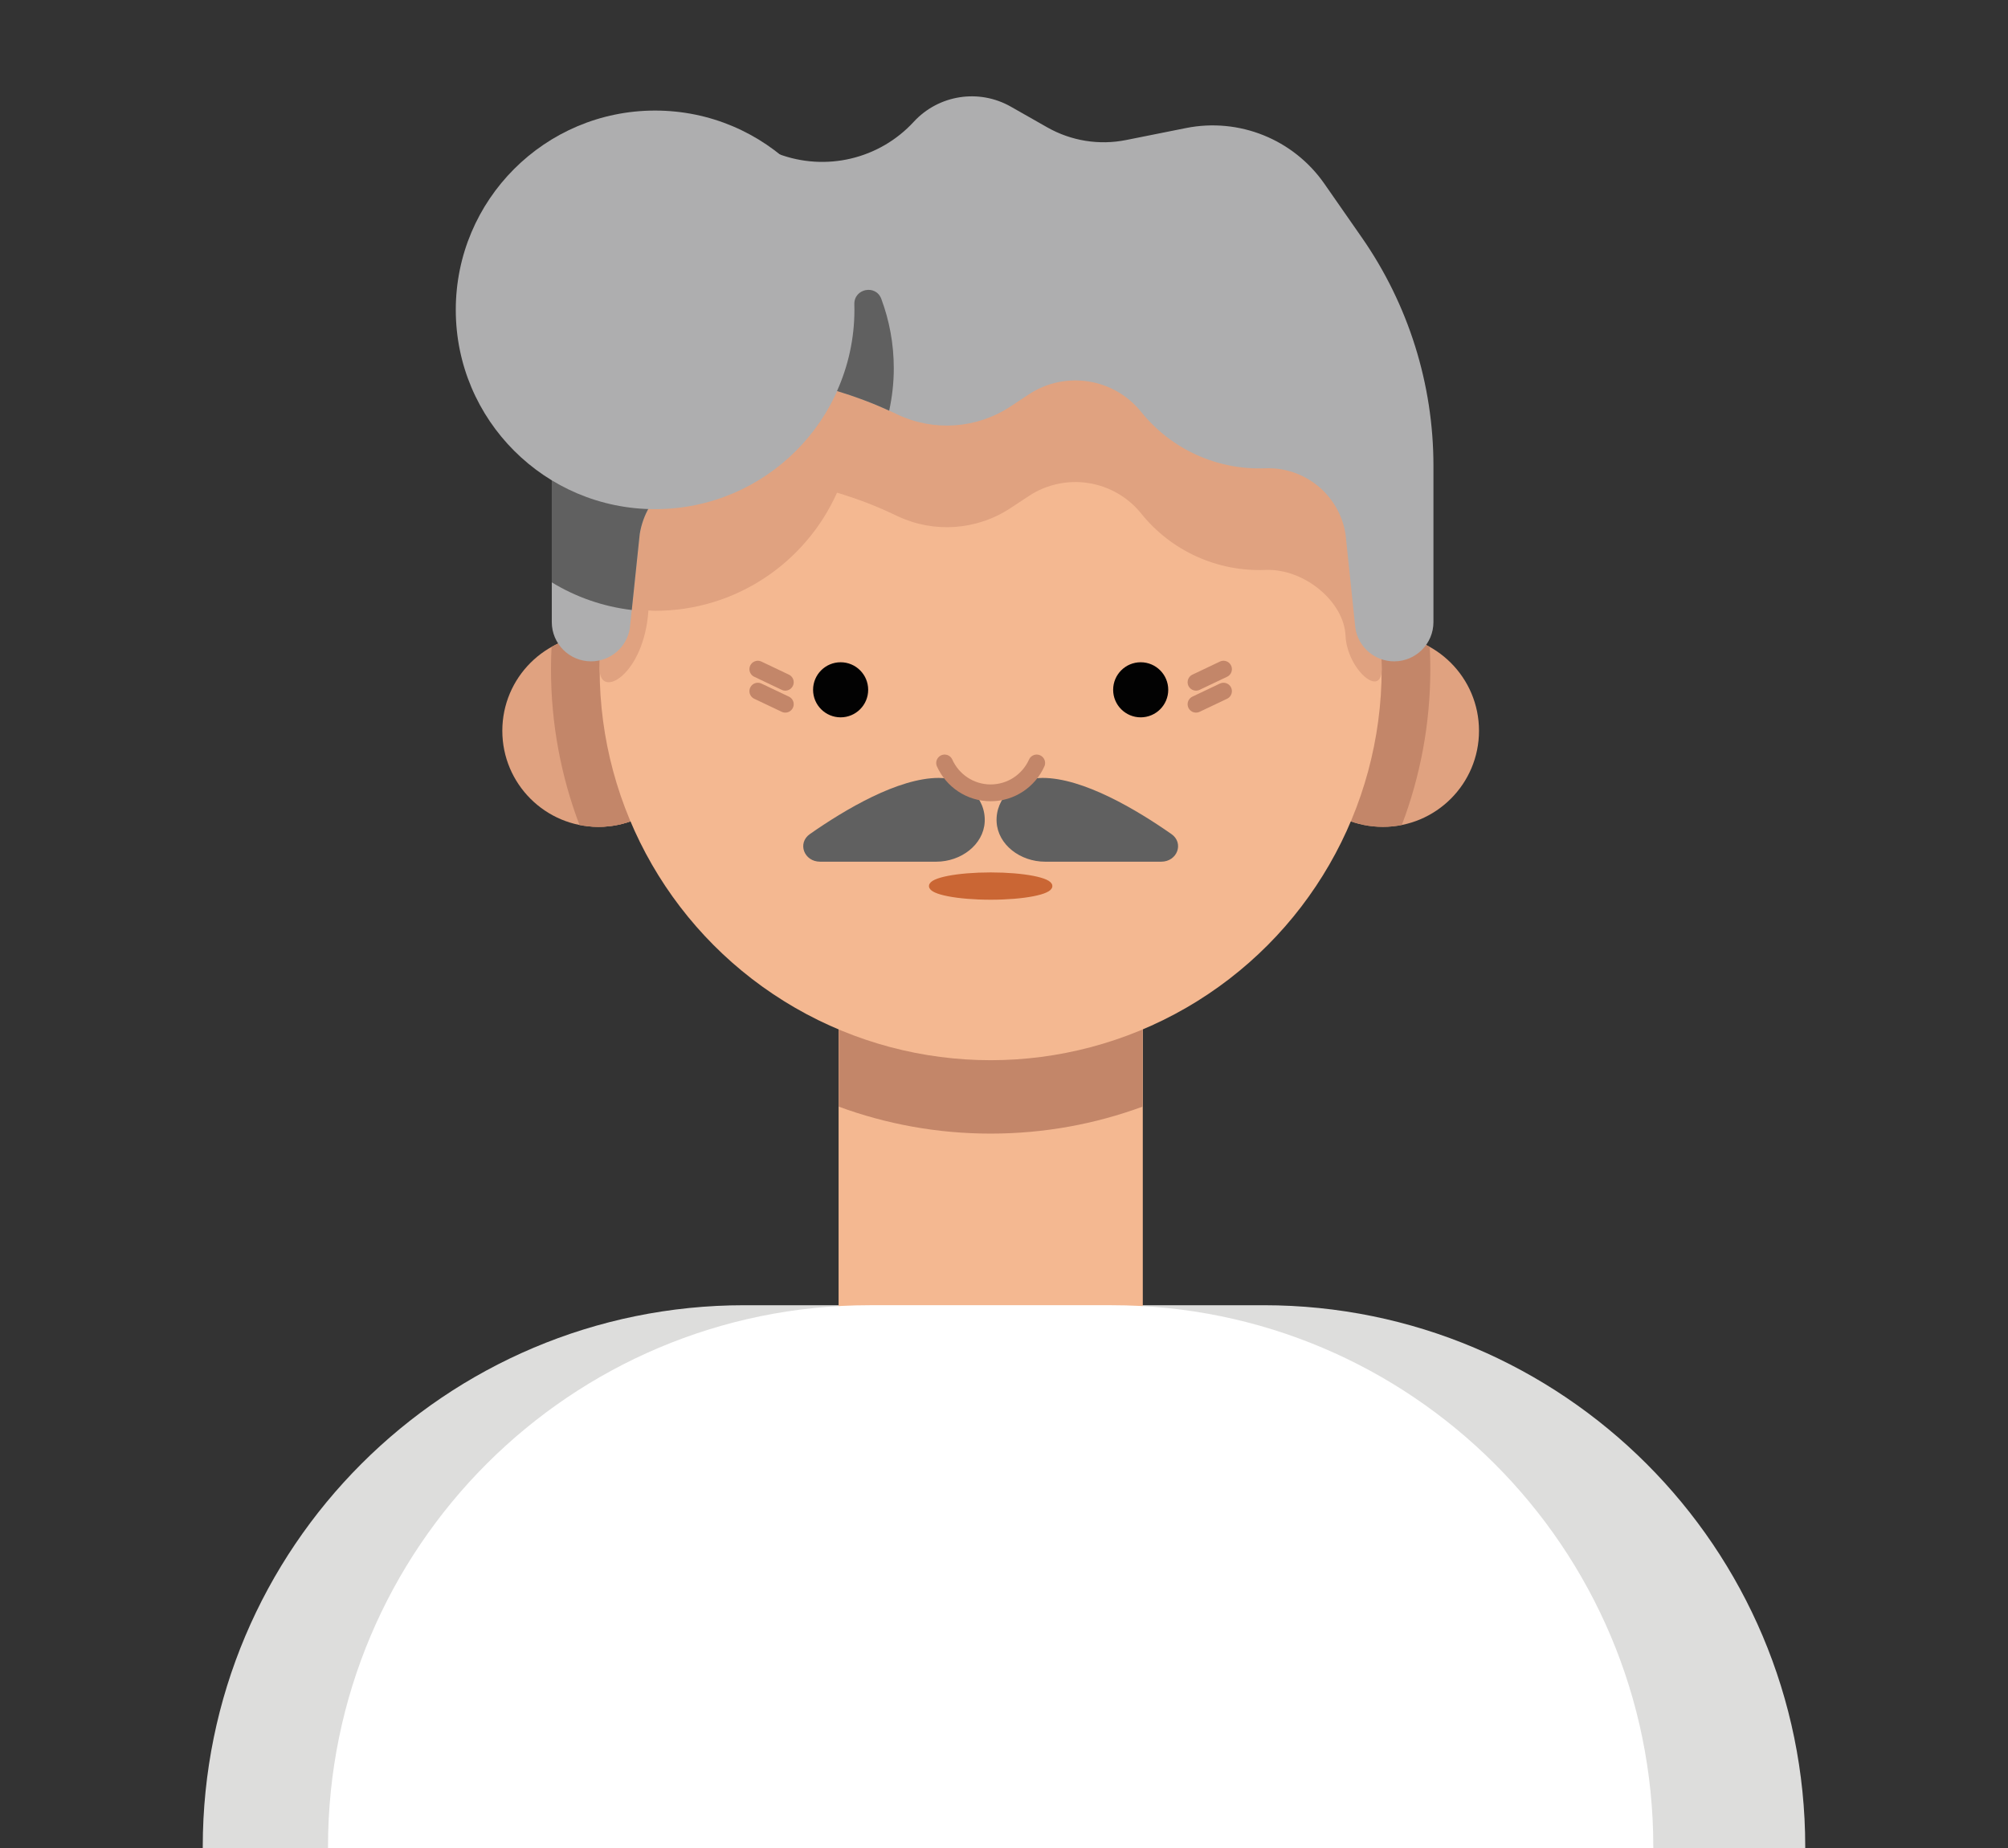<?xml version="1.0" encoding="utf-8"?>
<!-- Generator: Adobe Illustrator 18.0.0, SVG Export Plug-In . SVG Version: 6.00 Build 0)  -->
<!DOCTYPE svg PUBLIC "-//W3C//DTD SVG 1.1//EN" "http://www.w3.org/Graphics/SVG/1.1/DTD/svg11.dtd">
<svg version="1.1" id="Layer_1" xmlns="http://www.w3.org/2000/svg" xmlns:xlink="http://www.w3.org/1999/xlink" x="0px" y="0px"
	 width="478px" height="440px" viewBox="0 75 478 440" enable-background="new 0 75 478 440" xml:space="preserve">
<rect x="0" y="75" width="478" height="440" fill="#333333" stroke="none"/>
<g id="_x31__neutral" display="none">
	<g display="inline">
		<g>
			<g>
				<circle fill="#76491D" cx="238.999" cy="143.263" r="97.572"/>
				<circle fill="#E0A280" cx="151.947" cy="156.926" r="21.321"/>
				<path fill="#C38669" d="M173.268,156.926c0,11.776-9.546,21.321-21.321,21.321c-0.901,0-1.783-0.074-2.655-0.182
					c-4.672-10.656-7.282-22.421-7.282-34.802c0-1.774,0.07-3.53,0.175-5.278c2.927-1.512,6.241-2.381,9.763-2.381
					C163.722,135.604,173.268,145.15,173.268,156.926z"/>
				<circle fill="#76491D" cx="238.999" cy="143.263" r="97.572"/>
				<path fill="#C38669" d="M151.947,135.604c-3.777,0-7.318,0.992-10.395,2.715c-0.082,1.638-0.125,3.286-0.125,4.944
					c0,12.174,2.248,23.819,6.322,34.566c1.358,0.271,2.761,0.418,4.198,0.418c11.775,0,21.321-9.546,21.321-21.321
					C173.268,145.15,163.722,135.604,151.947,135.604z"/>
				<circle fill="#E0A280" cx="326.052" cy="156.926" r="21.321"/>
				<path fill="#C38669" d="M304.731,156.925c0,11.776,9.546,21.321,21.321,21.321c1.438,0,2.84-0.147,4.198-0.418
					c4.073-10.747,6.322-22.391,6.322-34.566c0-1.658-0.043-3.307-0.125-4.945c-3.077-1.722-6.618-2.714-10.395-2.714
					C314.277,135.604,304.731,145.15,304.731,156.925z"/>
				<rect x="205.282" y="201.056" fill="#F4B891" width="67.435" height="90.298"/>
				<rect x="205.282" y="201.056" fill="#F4B891" width="67.435" height="90.298"/>
				<path fill="#C38669" d="M205.282,240.343c10.509,3.87,21.866,5.987,33.717,5.987c11.852,0,23.209-2.117,33.718-5.987v-40.278
					h-67.435L205.282,240.343L205.282,240.343z"/>
				<circle fill="#F4B891" cx="238.999" cy="143.263" r="86.773"/>
				<path fill="#E0A280" d="M152.582,135.604h172.835c-2.66-30.392-20.98-56.277-46.851-69.561h-79.133
					C173.561,79.327,155.242,105.212,152.582,135.604z"/>
				<polygon fill="#986327" points="347.374,122.798 130.625,122.798 152.226,40.447 325.773,40.447 				"/>
				<circle fill="#020202" cx="272.296" cy="147.83" r="6.113"/>
				<circle fill="#020202" cx="205.704" cy="147.83" r="6.113"/>
				
					<path fill="none" stroke="#C38669" stroke-width="4" stroke-linecap="round" stroke-linejoin="round" stroke-miterlimit="10" d="
					M228.782,164.071c1.75,3.903,5.662,6.627,10.217,6.627s8.467-2.724,10.217-6.627"/>
				
					<path fill="none" stroke="#CA6634" stroke-width="4" stroke-linecap="round" stroke-linejoin="round" stroke-miterlimit="10" d="
					M218.684,181.392c3.48,7.761,11.258,13.177,20.315,13.177s16.836-5.416,20.316-13.177"/>
				<path fill="#EE4823" d="M386.056,472.75H91.943v-70.629c0-65.006,52.698-117.704,117.704-117.704h58.705
					c65.006,0,117.704,52.698,117.704,117.704V472.75z"/>
			</g>
			<g>
				<path fill="#986327" d="M380.213,170.722c2.149-11.333,2.964-23.137,2.268-35.25C378.228,61.492,316.797,2.1,242.718,0.229
					C161.644-1.818,95.277,63.294,95.277,143.906c0,9,0.832,17.805,2.422,26.343c5.158,27.714-3.168,56.248-22.559,76.709
					c-18.175,19.178-36.489,39.536-50.405,55.268c-15.506,17.53-24.042,40.108-24.042,63.51l0,0
					c0,42.077,34.11,76.186,76.186,76.186h324.24c42.077,0,76.187-34.11,76.187-76.187v-0.001c0-23.402-8.536-45.979-24.04-63.508
					c-13.853-15.662-32.066-35.908-50.161-55.009C383.768,226.804,374.975,198.348,380.213,170.722z"/>
				<g>
					<g>
						<circle fill="#76491D" cx="239" cy="160.523" r="103.977"/>
						<circle fill="#E0A280" cx="146.233" cy="175.082" r="22.721"/>
						<path fill="#C38669" d="M168.953,175.082c0,12.549-10.172,22.721-22.721,22.721c-0.96,0-1.9-0.079-2.829-0.194
							c-4.979-11.355-7.76-23.893-7.76-37.086c0-1.89,0.074-3.762,0.186-5.625c3.12-1.611,6.651-2.537,10.404-2.537
							C158.781,152.361,168.953,162.534,168.953,175.082z"/>
						<circle fill="#76491D" cx="239" cy="160.523" r="103.977"/>
						<path fill="#C38669" d="M146.233,152.361c-4.025,0-7.798,1.057-11.077,2.893c-0.087,1.745-0.133,3.502-0.133,5.269
							c0,12.974,2.396,25.383,6.737,36.835c1.447,0.289,2.942,0.445,4.474,0.445c12.548,0,22.721-10.172,22.721-22.721
							C168.954,162.534,158.781,152.361,146.233,152.361z"/>
						<circle fill="#E0A280" cx="331.767" cy="175.082" r="22.721"/>
						<path fill="#C38669" d="M309.046,175.082c0,12.549,10.172,22.721,22.721,22.721c1.532,0,3.026-0.156,4.474-0.446
							c4.34-11.452,6.737-23.861,6.737-36.835c0-1.767-0.046-3.524-0.133-5.269c-3.279-1.835-7.052-2.892-11.077-2.892
							C319.219,152.361,309.046,162.534,309.046,175.082z"/>
						<rect x="203.069" y="222.109" fill="#F4B891" width="71.862" height="96.226"/>
						<rect x="203.069" y="222.109" fill="#F4B891" width="71.862" height="96.226"/>
						<path fill="#C38669" d="M203.069,263.975c11.198,4.124,23.301,6.38,35.931,6.38s24.732-2.256,35.931-6.38v-42.922h-71.862
							V263.975z"/>
						<circle fill="#F4B891" cx="239" cy="160.523" r="92.469"/>
						<path fill="#E0A280" d="M146.91,152.361h184.18c-2.835-32.387-22.357-59.971-49.927-74.127h-84.327
							C169.266,92.39,149.744,119.974,146.91,152.361z"/>
						<polygon fill="#986327" points="354.488,138.714 123.512,138.714 146.531,50.958 331.469,50.958 						"/>
						<circle fill="#020202" cx="274.482" cy="165.389" r="6.514"/>
						<circle fill="#020202" cx="203.519" cy="165.389" r="6.514"/>
						
							<path fill="none" stroke="#C38669" stroke-width="4" stroke-linecap="round" stroke-linejoin="round" stroke-miterlimit="10" d="
							M228.112,182.696c1.865,4.16,6.034,7.062,10.888,7.062s9.023-2.903,10.888-7.062"/>
					</g>
				</g>
			</g>
			<path fill="#D22D27" d="M416.707,590V439.031c0-70.741-57.347-128.088-128.088-128.088h-41.982h-15.261h-41.982
				c-70.741,0-128.088,57.348-128.088,128.088v28.621V590H416.707z"/>
			<path fill="#EE4823" d="M395.709,590V467.652v-28.621c0-70.741-57.347-128.088-128.088-128.088h-57.243
				c-70.741,0-128.088,57.348-128.088,128.088v28.621V590H395.709z"/>
		</g>
		<ellipse fill="#CA6634" stroke="#CA6634" stroke-miterlimit="10" cx="238.999" cy="207.652" rx="14.189" ry="2.75"/>
	</g>
</g>
<g id="_x31__sad" display="none">
	<g display="inline">
		<g>
			<circle fill="#76491D" cx="238.999" cy="143.263" r="97.572"/>
			<circle fill="#E0A280" cx="151.947" cy="156.926" r="21.321"/>
			<path fill="#C38669" d="M173.268,156.926c0,11.776-9.546,21.321-21.321,21.321c-0.901,0-1.783-0.074-2.655-0.182
				c-4.672-10.656-7.282-22.421-7.282-34.802c0-1.774,0.07-3.53,0.175-5.278c2.927-1.512,6.241-2.381,9.763-2.381
				C163.722,135.604,173.268,145.15,173.268,156.926z"/>
			<circle fill="#76491D" cx="238.999" cy="143.263" r="97.572"/>
			<path fill="#C38669" d="M151.947,135.604c-3.777,0-7.318,0.992-10.395,2.715c-0.082,1.638-0.125,3.286-0.125,4.944
				c0,12.174,2.248,23.819,6.322,34.566c1.358,0.271,2.761,0.418,4.198,0.418c11.775,0,21.321-9.546,21.321-21.321
				C173.268,145.15,163.722,135.604,151.947,135.604z"/>
			<circle fill="#E0A280" cx="326.052" cy="156.926" r="21.321"/>
			<path fill="#C38669" d="M304.731,156.925c0,11.776,9.546,21.321,21.321,21.321c1.438,0,2.84-0.147,4.198-0.418
				c4.073-10.747,6.322-22.391,6.322-34.566c0-1.658-0.043-3.307-0.125-4.945c-3.077-1.722-6.618-2.714-10.395-2.714
				C314.277,135.604,304.731,145.15,304.731,156.925z"/>
			<rect x="205.282" y="201.056" fill="#F4B891" width="67.435" height="90.298"/>
			<rect x="205.282" y="201.056" fill="#F4B891" width="67.435" height="90.298"/>
			<path fill="#C38669" d="M205.282,240.343c10.509,3.87,21.866,5.987,33.717,5.987c11.852,0,23.209-2.117,33.718-5.987v-40.278
				h-67.435L205.282,240.343L205.282,240.343z"/>
			<circle fill="#F4B891" cx="238.999" cy="143.263" r="86.773"/>
			<path fill="#E0A280" d="M152.582,135.604h172.835c-2.66-30.392-20.98-56.277-46.851-69.561h-79.133
				C173.561,79.327,155.242,105.212,152.582,135.604z"/>
			<polygon fill="#986327" points="347.374,122.798 130.625,122.798 152.226,40.447 325.773,40.447 			"/>
			<circle fill="#020202" cx="272.296" cy="147.83" r="6.113"/>
			<circle fill="#020202" cx="205.704" cy="147.83" r="6.113"/>
			<path fill="none" stroke="#C38669" stroke-width="4" stroke-linecap="round" stroke-linejoin="round" stroke-miterlimit="10" d="
				M228.782,164.071c1.75,3.903,5.662,6.627,10.217,6.627s8.467-2.724,10.217-6.627"/>
			<path fill="none" stroke="#CA6634" stroke-width="4" stroke-linecap="round" stroke-linejoin="round" stroke-miterlimit="10" d="
				M218.684,181.392c3.48,7.761,11.258,13.177,20.315,13.177s16.836-5.416,20.316-13.177"/>
			<path fill="#EE4823" d="M386.056,472.75H91.943v-70.629c0-65.006,52.698-117.704,117.704-117.704h58.705
				c65.006,0,117.704,52.698,117.704,117.704V472.75z"/>
		</g>
		<g>
			<path fill="#986327" d="M380.213,170.722c2.149-11.333,2.964-23.137,2.268-35.25C378.228,61.492,316.797,2.1,242.718,0.229
				C161.644-1.818,95.277,63.294,95.277,143.906c0,9,0.832,17.805,2.422,26.343c5.158,27.714-3.168,56.248-22.559,76.709
				c-18.175,19.178-36.489,39.536-50.405,55.268c-15.506,17.53-24.042,40.108-24.042,63.51l0,0c0,42.077,34.11,76.186,76.186,76.186
				h324.24c42.077,0,76.187-34.11,76.187-76.187v-0.001c0-23.402-8.536-45.979-24.04-63.508
				c-13.853-15.662-32.066-35.908-50.161-55.009C383.768,226.804,374.975,198.348,380.213,170.722z"/>
			<g>
				<g>
					<circle fill="#76491D" cx="239" cy="160.523" r="103.977"/>
					<circle fill="#E0A280" cx="146.233" cy="175.082" r="22.721"/>
					<path fill="#C38669" d="M168.953,175.082c0,12.549-10.172,22.721-22.721,22.721c-0.96,0-1.9-0.079-2.829-0.194
						c-4.979-11.355-7.76-23.893-7.76-37.086c0-1.89,0.074-3.762,0.186-5.625c3.12-1.611,6.651-2.537,10.404-2.537
						C158.781,152.361,168.953,162.534,168.953,175.082z"/>
					<circle fill="#76491D" cx="239" cy="160.523" r="103.977"/>
					<path fill="#C38669" d="M146.233,152.361c-4.025,0-7.798,1.057-11.077,2.893c-0.087,1.745-0.133,3.502-0.133,5.269
						c0,12.974,2.396,25.383,6.737,36.835c1.447,0.289,2.942,0.445,4.474,0.445c12.548,0,22.721-10.172,22.721-22.721
						C168.954,162.534,158.781,152.361,146.233,152.361z"/>
					<circle fill="#E0A280" cx="331.767" cy="175.082" r="22.721"/>
					<path fill="#C38669" d="M309.046,175.082c0,12.549,10.172,22.721,22.721,22.721c1.532,0,3.026-0.156,4.474-0.446
						c4.34-11.452,6.737-23.861,6.737-36.835c0-1.767-0.046-3.524-0.133-5.269c-3.279-1.835-7.052-2.892-11.077-2.892
						C319.219,152.361,309.046,162.534,309.046,175.082z"/>
					<rect x="203.069" y="222.109" fill="#F4B891" width="71.862" height="96.226"/>
					<rect x="203.069" y="222.109" fill="#F4B891" width="71.862" height="96.226"/>
					<path fill="#C38669" d="M203.069,263.975c11.198,4.124,23.301,6.38,35.931,6.38s24.732-2.256,35.931-6.38v-42.922h-71.862
						V263.975z"/>
					<circle fill="#F4B891" cx="239" cy="160.523" r="92.469"/>
					<path fill="#E0A280" d="M146.91,152.361h184.18c-2.835-32.387-22.357-59.971-49.927-74.127h-84.327
						C169.266,92.39,149.744,119.974,146.91,152.361z"/>
					<polygon fill="#986327" points="354.488,138.714 123.512,138.714 146.531,50.958 331.469,50.958 					"/>
					<circle fill="#020202" cx="274.482" cy="165.389" r="6.514"/>
					<circle fill="#020202" cx="203.519" cy="165.389" r="6.514"/>
					
						<path fill="none" stroke="#C38669" stroke-width="4" stroke-linecap="round" stroke-linejoin="round" stroke-miterlimit="10" d="
						M228.112,182.696c1.865,4.16,6.034,7.062,10.888,7.062s9.023-2.903,10.888-7.062"/>
					
						<path fill="none" stroke="#CA6634" stroke-width="4" stroke-linecap="round" stroke-linejoin="round" stroke-miterlimit="10" d="
						M260.649,215.197c-3.709-8.271-11.998-14.042-21.648-14.042c-9.652,0-17.941,5.771-21.649,14.042"/>
				</g>
			</g>
		</g>
		<path fill="#D22D27" d="M416.707,590V439.031c0-70.741-57.347-128.088-128.088-128.088h-41.982h-15.261h-41.982
			c-70.741,0-128.088,57.348-128.088,128.088v28.621V590H416.707z"/>
		<path fill="#EE4823" d="M395.709,590V467.652v-28.621c0-70.741-57.347-128.088-128.088-128.088h-57.243
			c-70.741,0-128.088,57.348-128.088,128.088v28.621V590H395.709z"/>
	</g>
</g>
<g id="_x31__happy" display="none">
	<g display="inline">
		<polygon fill="none" stroke="#98D6D8" stroke-miterlimit="10" points="45.413,29.181 47.544,29.181 47.544,29.181 		"/>
		<g>
			<g>
				<circle fill="#76491D" cx="238.999" cy="143.263" r="97.572"/>
				<circle fill="#E0A280" cx="151.947" cy="156.926" r="21.321"/>
				<path fill="#C38669" d="M173.268,156.926c0,11.776-9.546,21.321-21.321,21.321c-0.901,0-1.783-0.074-2.655-0.182
					c-4.672-10.656-7.282-22.421-7.282-34.802c0-1.774,0.07-3.53,0.175-5.278c2.927-1.512,6.241-2.381,9.763-2.381
					C163.722,135.604,173.268,145.15,173.268,156.926z"/>
				<circle fill="#76491D" cx="238.999" cy="143.263" r="97.572"/>
				<path fill="#C38669" d="M151.947,135.604c-3.777,0-7.318,0.992-10.395,2.715c-0.082,1.638-0.125,3.286-0.125,4.944
					c0,12.174,2.248,23.819,6.322,34.566c1.358,0.271,2.761,0.418,4.198,0.418c11.775,0,21.321-9.546,21.321-21.321
					C173.268,145.15,163.722,135.604,151.947,135.604z"/>
				<circle fill="#E0A280" cx="326.052" cy="156.926" r="21.321"/>
				<path fill="#C38669" d="M304.731,156.925c0,11.776,9.546,21.321,21.321,21.321c1.438,0,2.84-0.147,4.198-0.418
					c4.073-10.747,6.322-22.391,6.322-34.566c0-1.658-0.043-3.307-0.125-4.945c-3.077-1.722-6.618-2.714-10.395-2.714
					C314.277,135.604,304.731,145.15,304.731,156.925z"/>
				<rect x="205.282" y="201.056" fill="#F4B891" width="67.435" height="90.298"/>
				<rect x="205.282" y="201.056" fill="#F4B891" width="67.435" height="90.298"/>
				<path fill="#C38669" d="M205.282,240.343c10.509,3.87,21.866,5.987,33.717,5.987c11.852,0,23.209-2.117,33.718-5.987v-40.278
					h-67.435L205.282,240.343L205.282,240.343z"/>
				<circle fill="#F4B891" cx="238.999" cy="143.263" r="86.773"/>
				<path fill="#E0A280" d="M152.582,135.604h172.835c-2.66-30.392-20.98-56.277-46.851-69.561h-79.133
					C173.561,79.327,155.242,105.212,152.582,135.604z"/>
				<polygon fill="#986327" points="347.374,122.798 130.625,122.798 152.226,40.447 325.773,40.447 				"/>
				<circle fill="#020202" cx="272.296" cy="147.83" r="6.113"/>
				<circle fill="#020202" cx="205.704" cy="147.83" r="6.113"/>
				
					<path fill="none" stroke="#C38669" stroke-width="4" stroke-linecap="round" stroke-linejoin="round" stroke-miterlimit="10" d="
					M228.782,164.071c1.75,3.903,5.662,6.627,10.217,6.627s8.467-2.724,10.217-6.627"/>
				
					<path fill="none" stroke="#CA6634" stroke-width="4" stroke-linecap="round" stroke-linejoin="round" stroke-miterlimit="10" d="
					M218.684,181.392c3.48,7.761,11.258,13.177,20.315,13.177s16.836-5.416,20.316-13.177"/>
				<path fill="#EE4823" d="M386.056,472.75H91.943v-70.629c0-65.006,52.698-117.704,117.704-117.704h58.705
					c65.006,0,117.704,52.698,117.704,117.704V472.75z"/>
			</g>
			<g>
				<path fill="#986327" d="M380.213,170.722c2.149-11.333,2.964-23.137,2.268-35.25C378.228,61.492,316.797,2.1,242.718,0.229
					C161.644-1.818,95.277,63.294,95.277,143.906c0,9,0.832,17.805,2.422,26.343c5.158,27.714-3.168,56.248-22.559,76.709
					c-18.175,19.178-36.489,39.536-50.405,55.268c-15.506,17.53-24.042,40.108-24.042,63.51l0,0
					c0,42.077,34.11,76.186,76.186,76.186h324.24c42.077,0,76.187-34.11,76.187-76.187v-0.001c0-23.402-8.536-45.979-24.04-63.508
					c-13.853-15.662-32.066-35.908-50.161-55.009C383.768,226.804,374.975,198.348,380.213,170.722z"/>
				<g>
					<g>
						<circle fill="#76491D" cx="239" cy="160.523" r="103.977"/>
						<circle fill="#E0A280" cx="146.233" cy="175.082" r="22.721"/>
						<path fill="#C38669" d="M168.953,175.082c0,12.549-10.172,22.721-22.721,22.721c-0.96,0-1.9-0.079-2.829-0.194
							c-4.979-11.355-7.76-23.893-7.76-37.086c0-1.89,0.074-3.762,0.186-5.625c3.12-1.611,6.651-2.537,10.404-2.537
							C158.781,152.361,168.953,162.534,168.953,175.082z"/>
						<circle fill="#76491D" cx="239" cy="160.523" r="103.977"/>
						<path fill="#C38669" d="M146.233,152.361c-4.025,0-7.798,1.057-11.077,2.893c-0.087,1.745-0.133,3.502-0.133,5.269
							c0,12.974,2.396,25.383,6.737,36.835c1.447,0.289,2.942,0.445,4.474,0.445c12.548,0,22.721-10.172,22.721-22.721
							C168.954,162.534,158.781,152.361,146.233,152.361z"/>
						<circle fill="#E0A280" cx="331.767" cy="175.082" r="22.721"/>
						<path fill="#C38669" d="M309.046,175.082c0,12.549,10.172,22.721,22.721,22.721c1.532,0,3.026-0.156,4.474-0.446
							c4.34-11.452,6.737-23.861,6.737-36.835c0-1.767-0.046-3.524-0.133-5.269c-3.279-1.835-7.052-2.892-11.077-2.892
							C319.219,152.361,309.046,162.534,309.046,175.082z"/>
						<rect x="203.069" y="222.109" fill="#F4B891" width="71.862" height="96.226"/>
						<rect x="203.069" y="222.109" fill="#F4B891" width="71.862" height="96.226"/>
						<path fill="#C38669" d="M203.069,263.975c11.198,4.124,23.301,6.38,35.931,6.38s24.732-2.256,35.931-6.38v-42.922h-71.862
							V263.975z"/>
						<circle fill="#F4B891" cx="239" cy="160.523" r="92.469"/>
						<path fill="#E0A280" d="M146.91,152.361h184.18c-2.835-32.387-22.357-59.971-49.927-74.127h-84.327
							C169.266,92.39,149.744,119.974,146.91,152.361z"/>
						<polygon fill="#986327" points="354.488,138.714 123.512,138.714 146.531,50.958 331.469,50.958 						"/>
						<circle fill="#020202" cx="274.482" cy="165.389" r="6.514"/>
						<circle fill="#020202" cx="203.519" cy="165.389" r="6.514"/>
						
							<path fill="none" stroke="#C38669" stroke-width="4" stroke-linecap="round" stroke-linejoin="round" stroke-miterlimit="10" d="
							M228.112,182.696c1.865,4.16,6.034,7.062,10.888,7.062s9.023-2.903,10.888-7.062"/>
						
							<path fill="#FFFFFF" stroke="#CA6634" stroke-width="4" stroke-linecap="round" stroke-linejoin="round" stroke-miterlimit="10" d="
							M210.444,206.155c4.892,10.91,15.825,18.523,28.555,18.523c12.731,0,23.665-7.613,28.556-18.523H210.444z"/>
					</g>
				</g>
			</g>
			<path fill="#D22D27" d="M416.707,590V439.031c0-70.741-57.347-128.088-128.088-128.088h-41.982h-15.261h-41.982
				c-70.741,0-128.088,57.348-128.088,128.088v28.621V590H416.707z"/>
			<path fill="#EE4823" d="M395.709,590V467.652v-28.621c0-70.741-57.347-128.088-128.088-128.088h-57.243
				c-70.741,0-128.088,57.348-128.088,128.088v28.621V590H395.709z"/>
		</g>
	</g>
</g>
<g id="_x32__neutral_1_" display="none">
	<g display="inline">
		<g>
			<g>
				<circle fill="#020202" cx="176.351" cy="226.246" r="96.978"/>
				<circle fill="#020202" cx="301.352" cy="226.246" r="96.978"/>
				<circle fill="#020202" cx="239" cy="129.268" r="96.978"/>
				<g>
					<g>
						<circle fill="#513016" cx="146.323" cy="175.133" r="22.699"/>
						<path fill="#C38669" d="M169.022,175.132c0,12.536-10.163,22.699-22.699,22.699c-0.96,0-1.898-0.079-2.827-0.194
							c-4.974-11.344-7.753-23.87-7.753-37.05c0-1.888,0.074-3.759,0.186-5.619c3.117-1.61,6.644-2.535,10.394-2.535
							C158.859,152.433,169.022,162.596,169.022,175.132z"/>
						<path fill="#372012" d="M146.323,152.433c-4.021,0-7.791,1.056-11.066,2.89c-0.087,1.744-0.133,3.498-0.133,5.264
							c0,12.961,2.393,25.358,6.73,36.8c1.445,0.288,2.939,0.445,4.469,0.445c12.536,0,22.699-10.163,22.699-22.698
							C169.022,162.596,158.859,152.433,146.323,152.433z"/>
						<circle fill="#513016" cx="331.677" cy="175.132" r="22.699"/>
						<path fill="#372012" d="M308.979,175.132c0,12.536,10.163,22.699,22.698,22.699c1.531,0,3.023-0.156,4.469-0.445
							c4.336-11.441,6.73-23.838,6.73-36.799c0-1.765-0.046-3.521-0.133-5.264c-3.276-1.834-7.046-2.889-11.066-2.889
							C319.141,152.433,308.979,162.596,308.979,175.132z"/>
						<rect x="203.104" y="222.114" fill="#F4B891" width="71.792" height="96.132"/>
						<rect x="203.104" y="222.114" fill="#7C4D1F" width="71.792" height="96.132"/>
						<path fill="#513016" d="M203.104,263.939c11.188,4.12,23.278,6.374,35.896,6.374s24.708-2.254,35.896-6.374v-42.881h-71.792
							V263.939z"/>
						<circle fill="#7C4D1F" cx="239" cy="160.587" r="92.38"/>
						<circle fill="#020202" cx="274.448" cy="165.449" r="6.508"/>
						<circle fill="#020202" cx="203.554" cy="165.449" r="6.508"/>
						
							<path fill="none" stroke="#513016" stroke-width="4" stroke-linecap="round" stroke-linejoin="round" stroke-miterlimit="10" d="
							M228.123,182.739c1.863,4.156,6.028,7.055,10.877,7.055s9.014-2.9,10.877-7.055"/>
					</g>
				</g>
				<path fill="#020202" d="M146.323,137.692c0,0,65.994-10.6,86.604-34.145c3.225-3.684,8.917-3.679,12.137,0.009
					c20.555,23.535,86.315,34.136,86.315,34.136l-5.452-31.079l-51.031-51.158l-61.815,2.597l-52.446,27.194L146.323,137.692z"/>
			</g>
			<path fill="#513016" d="M126.445,590V466.612h225.11V590h67.557V466.612v-16.371v-11.416
				c0-70.672-57.289-127.964-127.962-127.964h-47.11h-10.078h-47.111c-70.673,0-127.963,57.292-127.963,127.964v11.416v16.371V590
				H126.445z"/>
			<g>
				<path fill="#FFD70D" d="M395.557,590V467.419v-28.594c0-70.672-57.291-127.964-127.963-127.964h-57.188
					c-70.673,0-127.964,57.292-127.964,127.964v28.594V590H395.557z"/>
			</g>
		</g>
		<ellipse fill="#CA6634" stroke="#CA6634" stroke-miterlimit="10" cx="239" cy="226.246" rx="14.189" ry="2.75"/>
	</g>
</g>
<g id="_x32__sad_1_" display="none">
	<g display="inline">
		<g>
			<circle fill="#020202" cx="176.351" cy="226.246" r="96.978"/>
			<circle fill="#020202" cx="301.352" cy="226.246" r="96.978"/>
			<circle fill="#020202" cx="239" cy="129.268" r="96.978"/>
			<g>
				<g>
					<circle fill="#513016" cx="146.323" cy="175.133" r="22.699"/>
					<path fill="#C38669" d="M169.022,175.132c0,12.536-10.163,22.699-22.699,22.699c-0.96,0-1.898-0.079-2.827-0.194
						c-4.974-11.344-7.753-23.87-7.753-37.05c0-1.888,0.074-3.759,0.186-5.619c3.117-1.61,6.644-2.535,10.394-2.535
						C158.859,152.433,169.022,162.596,169.022,175.132z"/>
					<path fill="#372012" d="M146.323,152.433c-4.021,0-7.791,1.056-11.066,2.89c-0.087,1.744-0.133,3.498-0.133,5.264
						c0,12.961,2.393,25.358,6.73,36.8c1.445,0.288,2.939,0.445,4.469,0.445c12.536,0,22.699-10.163,22.699-22.698
						C169.022,162.596,158.859,152.433,146.323,152.433z"/>
					<circle fill="#513016" cx="331.677" cy="175.132" r="22.699"/>
					<path fill="#372012" d="M308.979,175.132c0,12.536,10.163,22.699,22.699,22.699c1.531,0,3.023-0.156,4.469-0.445
						c4.336-11.441,6.73-23.838,6.73-36.799c0-1.765-0.046-3.521-0.133-5.264c-3.276-1.834-7.045-2.889-11.066-2.889
						C319.141,152.433,308.979,162.596,308.979,175.132z"/>
					<rect x="203.104" y="222.114" fill="#F4B891" width="71.792" height="96.132"/>
					<rect x="203.104" y="222.114" fill="#7C4D1F" width="71.792" height="96.132"/>
					<path fill="#513016" d="M203.104,263.939c11.188,4.12,23.278,6.374,35.896,6.374s24.708-2.254,35.896-6.374v-42.881h-71.792
						V263.939z"/>
					<circle fill="#7C4D1F" cx="239" cy="160.587" r="92.38"/>
					<circle fill="#020202" cx="274.448" cy="165.449" r="6.508"/>
					<circle fill="#020202" cx="203.554" cy="165.449" r="6.508"/>
					
						<path fill="none" stroke="#513016" stroke-width="4" stroke-linecap="round" stroke-linejoin="round" stroke-miterlimit="10" d="
						M228.123,182.739c1.863,4.156,6.028,7.055,10.877,7.055s9.014-2.9,10.877-7.055"/>
					
						<path fill="none" stroke="#CA6634" stroke-width="4" stroke-linecap="round" stroke-linejoin="round" stroke-miterlimit="10" d="
						M260.628,215.209c-3.705-8.263-11.986-14.029-21.627-14.029c-9.642,0-17.923,5.766-21.628,14.029"/>
				</g>
			</g>
			<path fill="#020202" d="M146.323,137.692c0,0,65.994-10.6,86.604-34.145c3.225-3.684,8.917-3.679,12.137,0.009
				c20.555,23.535,86.315,34.136,86.315,34.136l-5.452-31.079l-51.031-51.158l-61.815,2.597l-52.446,27.194L146.323,137.692z"/>
		</g>
		<path fill="#513016" d="M126.445,590V466.612h225.11V590h67.557V466.612v-16.371v-11.416c0-70.672-57.289-127.964-127.962-127.964
			h-47.11h-10.078h-47.111c-70.673,0-127.963,57.292-127.963,127.964v11.416v16.371V590H126.445z"/>
		<g>
			<path fill="#FFD70D" d="M395.557,590V467.419v-28.594c0-70.672-57.291-127.964-127.963-127.964h-57.187
				c-70.673,0-127.964,57.292-127.964,127.964v28.594V590H395.557z"/>
		</g>
	</g>
</g>
<g id="_x32__happy_1_" display="none">
	<g display="inline">
		<g>
			<circle fill="#020202" cx="176.351" cy="226.246" r="96.978"/>
			<circle fill="#020202" cx="301.352" cy="226.246" r="96.978"/>
			<circle fill="#020202" cx="239" cy="129.268" r="96.978"/>
			<g>
				<g>
					<circle fill="#513016" cx="146.323" cy="175.133" r="22.699"/>
					<path fill="#C38669" d="M169.022,175.132c0,12.536-10.163,22.699-22.699,22.699c-0.96,0-1.898-0.079-2.827-0.194
						c-4.974-11.344-7.753-23.87-7.753-37.05c0-1.888,0.074-3.759,0.186-5.619c3.117-1.61,6.644-2.535,10.394-2.535
						C158.859,152.433,169.022,162.596,169.022,175.132z"/>
					<path fill="#372012" d="M146.323,152.433c-4.021,0-7.791,1.056-11.066,2.89c-0.087,1.744-0.133,3.498-0.133,5.264
						c0,12.961,2.393,25.358,6.73,36.8c1.445,0.288,2.939,0.445,4.469,0.445c12.536,0,22.699-10.163,22.699-22.698
						C169.022,162.596,158.859,152.433,146.323,152.433z"/>
					<circle fill="#513016" cx="331.677" cy="175.132" r="22.699"/>
					<path fill="#372012" d="M308.979,175.132c0,12.536,10.163,22.699,22.698,22.699c1.531,0,3.024-0.156,4.469-0.445
						c4.336-11.441,6.73-23.838,6.73-36.799c0-1.765-0.046-3.521-0.133-5.264c-3.276-1.834-7.045-2.889-11.066-2.889
						C319.141,152.433,308.979,162.596,308.979,175.132z"/>
					<rect x="203.104" y="222.114" fill="#F4B891" width="71.792" height="96.132"/>
					<rect x="203.104" y="222.114" fill="#7C4D1F" width="71.792" height="96.132"/>
					<path fill="#513016" d="M203.104,263.939c11.188,4.12,23.278,6.374,35.896,6.374s24.708-2.254,35.896-6.374v-42.881h-71.792
						V263.939z"/>
					<circle fill="#7C4D1F" cx="239" cy="160.587" r="92.38"/>
					<circle fill="#020202" cx="274.448" cy="165.449" r="6.508"/>
					<circle fill="#020202" cx="203.554" cy="165.449" r="6.508"/>
					
						<path fill="none" stroke="#513016" stroke-width="4" stroke-linecap="round" stroke-linejoin="round" stroke-miterlimit="10" d="
						M228.123,182.739c1.863,4.156,6.028,7.055,10.877,7.055s9.014-2.9,10.877-7.055"/>
					
						<path fill="#FFFFFF" stroke="#CA6634" stroke-width="4" stroke-linecap="round" stroke-linejoin="round" stroke-miterlimit="10" d="
						M260.628,201.18c-3.705,8.263-11.986,14.029-21.628,14.029c-9.642,0-17.922-5.766-21.627-14.029H260.628z"/>
				</g>
			</g>
			<path fill="#020202" d="M146.323,137.692c0,0,65.994-10.6,86.604-34.145c3.225-3.684,8.917-3.679,12.137,0.009
				c20.555,23.535,86.315,34.136,86.315,34.136l-5.452-31.079l-51.031-51.158l-61.815,2.597l-52.446,27.194L146.323,137.692z"/>
		</g>
		<path fill="#513016" d="M126.445,590V466.612h225.11V590h67.557V466.612v-16.371v-11.416c0-70.672-57.289-127.964-127.962-127.964
			h-47.11h-10.078h-47.111c-70.673,0-127.963,57.292-127.963,127.964v11.416v16.371V590H126.445z"/>
		<g>
			<path fill="#FFD70D" d="M395.557,590V467.419v-28.594c0-70.672-57.291-127.964-127.963-127.964h-57.187
				c-70.673,0-127.964,57.292-127.964,127.964v28.594V590H395.557z"/>
		</g>
	</g>
</g>
<g id="_x33__sad" display="none">
	<g display="inline">
		<g>
			<g>
				<path fill="#DDDDDC" d="M48.267,589V439.663c0-71.206,57.724-128.931,128.931-128.931h57.62c1.403,0,2.79,0.061,4.182,0.106
					c1.392-0.045,2.78-0.106,4.182-0.106h57.62c71.206,0,128.93,57.725,128.93,128.931V589H48.267z"/>
				<g>
					<g>
						<circle fill="#E0A280" cx="142.447" cy="173.977" r="22.871"/>
						<path fill="#C38669" d="M165.317,173.977c0,12.631-10.239,22.871-22.87,22.871c-0.967,0-1.913-0.08-2.848-0.196
							c-5.012-11.43-7.812-24.05-7.812-37.33c0-1.902,0.075-3.787,0.187-5.662c3.14-1.622,6.694-2.554,10.472-2.554
							C155.078,151.106,165.317,161.346,165.317,173.977z"/>
						<path fill="#C38669" d="M142.447,151.106c-4.051,0-7.85,1.064-11.15,2.912c-0.088,1.757-0.134,3.525-0.134,5.304
							c0,13.059,2.411,25.55,6.781,37.078c1.456,0.29,2.961,0.448,4.503,0.448c12.631,0,22.871-10.239,22.871-22.87
							C165.317,161.346,155.077,151.106,142.447,151.106z"/>
						<circle fill="#E0A280" cx="329.202" cy="173.977" r="22.871"/>
						<path fill="#C38669" d="M306.332,173.977c0,12.631,10.239,22.871,22.87,22.871c1.542,0,3.046-0.157,4.503-0.449
							c4.369-11.528,6.781-24.018,6.781-37.077c0-1.779-0.046-3.547-0.134-5.304c-3.3-1.847-7.099-2.911-11.15-2.911
							C316.571,151.106,306.332,161.346,306.332,173.977z"/>
						<rect x="199.657" y="221.314" fill="#F4B891" width="72.335" height="96.859"/>
						<rect x="199.657" y="221.314" fill="#F4B891" width="72.335" height="96.859"/>
						<path fill="#C38669" d="M199.657,263.455c11.272,4.152,23.454,6.422,36.167,6.422c12.714,0,24.895-2.271,36.168-6.422V220.25
							h-72.335L199.657,263.455L199.657,263.455z"/>
						<circle fill="#F4B891" cx="235.824" cy="159.322" r="93.078"/>
						
							<path fill="none" stroke="#CA6634" stroke-width="4" stroke-linecap="round" stroke-linejoin="round" stroke-miterlimit="10" d="
							M257.586,214.119c-3.728-8.315-12.062-14.117-21.764-14.117c-9.703,0-18.036,5.802-21.765,14.117"/>
						<path fill="#606060" d="M237.244,195.705c0.31,5.393,5.618,9.437,11.541,9.437h27.627c3.85,0,5.497-4.443,2.442-6.579
							c-8.316-5.811-20.993-13.367-30.687-13.367C241.931,185.196,236.914,189.954,237.244,195.705z"/>
						<path fill="#606060" d="M234.404,195.705c-0.31,5.393-5.618,9.437-11.541,9.437h-27.627c-3.85,0-5.497-4.443-2.442-6.579
							c8.316-5.811,20.993-13.367,30.687-13.367C229.718,185.196,234.735,189.954,234.404,195.705z"/>
						<path fill="#E0A280" d="M235.824,66.244c-51.405,0-93.077,41.672-93.077,93.077c0,7.279,10.581,1.396,11.608-13.988
							c0.533,0.018,1.053,0.08,1.59,0.08c19.316,0,35.903-11.559,43.306-28.123c4.518,1.356,8.943,3.011,13.217,5.029l1.18,0.557
							c8.686,4.102,18.882,3.377,26.9-1.911l4.361-2.877c8.663-5.714,20.252-3.903,26.759,4.181
							c7.158,8.894,18.108,13.87,29.515,13.414c9.413-0.377,18.758,7.645,19.118,15.642c0.36,7.996,8.6,15.089,8.6,7.996
							C328.901,107.917,287.23,66.244,235.824,66.244z"/>
						<circle fill="#020202" cx="271.54" cy="164.22" r="6.557"/>
						<circle fill="#020202" cx="200.11" cy="164.22" r="6.557"/>
						
							<path fill="none" stroke="#C38669" stroke-width="4" stroke-linecap="round" stroke-linejoin="round" stroke-miterlimit="10" d="
							M224.865,181.641c1.877,4.187,6.074,7.109,10.959,7.109c4.886,0,9.082-2.922,10.96-7.109"/>
						<path fill="#FFFFFF" d="M264.634,310.731h-57.62c-71.207,0-128.931,57.725-128.931,128.931v28.81V590h315.481V468.472v-28.81
							C393.565,368.456,335.841,310.731,264.634,310.731z"/>
					</g>
				</g>
			</g>
			<path fill="#AEAEAF" d="M324.169,56.534l-8.908-12.795c-7.364-10.578-20.299-15.783-32.937-13.255l-14.276,2.855
				c-6.408,1.282-13.065,0.21-18.747-3.019l-8.681-4.932c-7.603-4.32-17.181-2.824-23.105,3.608l0,0
				c-8.194,8.897-20.967,11.902-32.282,7.628c-7.228-2.73-14.911-5.137-19.533-5.137c-7.179,0-7.704,6.744-7.279,11.165
				c-0.4,0.259-0.769,0.616-1.098,1.088l-8.908,12.795c-11.108,15.955-17.063,34.93-17.063,54.371v37.19
				c0,5.164,4.186,9.35,9.35,9.35c4.591,0,8.503-3.333,9.231-7.866l2.35-22.45c1.495-9.301,9.704-16.018,19.118-15.642
				l11.575-21.964l5.59,0.99c8.269,1.465,16.305,4.024,23.899,7.61l1.18,0.558c8.686,4.102,18.881,3.377,26.9-1.912l4.362-2.877
				c8.663-5.714,20.251-3.903,26.758,4.181l0,0c7.159,8.894,18.108,13.87,29.516,13.414c9.413-0.377,17.623,6.34,19.118,15.642
				l2.35,22.45c0.729,4.533,4.64,7.866,9.231,7.866c5.164,0,9.35-4.186,9.35-9.35v-37.19
				C341.232,91.464,335.277,72.489,324.169,56.534z"/>
			<path fill="#606060" d="M155.945,50.677c-1.207,0-2.39,0.092-3.575,0.18l-3.951,5.676c-11.108,15.955-17.063,34.93-17.063,54.371
				v27.741c5.68,3.454,12.121,5.766,19.037,6.573l1.893-18.091c1.495-9.301,9.705-16.018,19.118-15.642l11.575-21.964l5.59,0.991
				C193.552,91.396,180.888,50.677,155.945,50.677z"/>
			<circle fill="#AEAEAF" cx="155.945" cy="73.769" r="47.447"/>
			<path fill="#606060" d="M209.79,71.148c-1.309-3.506-6.521-2.451-6.416,1.291c0.012,0.442,0.019,0.886,0.019,1.331
				c0,6.889-1.5,13.418-4.141,19.325c4.235,1.278,8.388,2.825,12.414,4.681c0.705-3.254,1.1-6.624,1.1-10.089
				C212.764,81.867,211.712,76.296,209.79,71.148z"/>
		</g>
		<g>
			
				<line fill="none" stroke="#C38669" stroke-width="4" stroke-linecap="round" stroke-linejoin="round" stroke-miterlimit="10" x1="284.709" y1="162.418" x2="291.252" y2="159.307"/>
			
				<line fill="none" stroke="#C38669" stroke-width="4" stroke-linecap="round" stroke-linejoin="round" stroke-miterlimit="10" x1="284.709" y1="167.652" x2="291.252" y2="164.542"/>
			
				<line fill="none" stroke="#C38669" stroke-width="4" stroke-linecap="round" stroke-linejoin="round" stroke-miterlimit="10" x1="186.94" y1="162.418" x2="180.397" y2="159.307"/>
			
				<line fill="none" stroke="#C38669" stroke-width="4" stroke-linecap="round" stroke-linejoin="round" stroke-miterlimit="10" x1="186.94" y1="167.652" x2="180.397" y2="164.542"/>
		</g>
	</g>
</g>
<g id="_x33__happy" display="none">
	<g display="inline">
		<g>
			<g>
				<path fill="#DDDDDC" d="M48.267,589V439.663c0-71.206,57.724-128.931,128.931-128.931h57.62c1.403,0,2.79,0.061,4.182,0.106
					c1.392-0.045,2.78-0.106,4.182-0.106h57.62c71.206,0,128.93,57.725,128.93,128.931V589H48.267z"/>
				<g>
					<g>
						<circle fill="#E0A280" cx="142.447" cy="173.977" r="22.871"/>
						<path fill="#C38669" d="M165.317,173.977c0,12.631-10.239,22.871-22.87,22.871c-0.967,0-1.913-0.08-2.848-0.196
							c-5.012-11.43-7.812-24.05-7.812-37.33c0-1.902,0.075-3.787,0.187-5.662c3.14-1.622,6.694-2.554,10.472-2.554
							C155.078,151.106,165.317,161.346,165.317,173.977z"/>
						<path fill="#C38669" d="M142.447,151.106c-4.051,0-7.85,1.064-11.15,2.912c-0.088,1.757-0.134,3.525-0.134,5.304
							c0,13.059,2.411,25.55,6.781,37.078c1.456,0.29,2.961,0.448,4.503,0.448c12.631,0,22.871-10.239,22.871-22.87
							C165.317,161.346,155.077,151.106,142.447,151.106z"/>
						<circle fill="#E0A280" cx="329.202" cy="173.977" r="22.871"/>
						<path fill="#C38669" d="M306.332,173.977c0,12.631,10.239,22.871,22.87,22.871c1.542,0,3.046-0.157,4.503-0.449
							c4.369-11.528,6.781-24.018,6.781-37.077c0-1.779-0.046-3.547-0.134-5.304c-3.3-1.847-7.099-2.911-11.15-2.911
							C316.571,151.106,306.332,161.346,306.332,173.977z"/>
						<rect x="199.657" y="221.314" fill="#F4B891" width="72.335" height="96.859"/>
						<rect x="199.657" y="221.314" fill="#F4B891" width="72.335" height="96.859"/>
						<path fill="#C38669" d="M199.657,263.455c11.272,4.152,23.454,6.422,36.167,6.422c12.714,0,24.895-2.271,36.168-6.422V220.25
							h-72.335L199.657,263.455L199.657,263.455z"/>
						<circle fill="#F4B891" cx="235.824" cy="159.322" r="93.078"/>
						<path fill="#606060" d="M233.011,199.257c-2.302,4.887-8.736,6.655-14.23,4.443l-25.627-10.319
							c-3.571-1.438-3.44-6.175,0.192-7.014c9.884-2.284,24.467-4.559,33.459-0.938
							C232.589,187.758,235.465,194.045,233.011,199.257z"/>
						<path fill="#606060" d="M237.244,195.705c0.31,5.393,5.618,9.437,11.541,9.437h27.627c3.85,0,5.497-4.443,2.442-6.579
							c-8.316-5.811-20.993-13.367-30.687-13.367C241.931,185.196,236.914,189.954,237.244,195.705z"/>
						<path fill="#E0A280" d="M235.824,66.244c-51.405,0-93.077,41.672-93.077,93.077c0,7.279,10.581,1.396,11.608-13.988
							c0.533,0.018,1.053,0.08,1.59,0.08c19.316,0,35.903-11.559,43.306-28.123c4.518,1.356,8.943,3.011,13.217,5.029l1.18,0.557
							c8.686,4.102,18.882,3.377,26.9-1.911l4.361-2.877c8.663-5.714,20.252-3.903,26.759,4.181
							c7.158,8.894,18.108,13.87,29.515,13.414c9.413-0.377,18.758,7.645,19.118,15.642c0.36,7.996,8.6,15.089,8.6,7.996
							C328.901,107.917,287.23,66.244,235.824,66.244z"/>
						<circle fill="#020202" cx="271.54" cy="164.22" r="6.557"/>
						<circle fill="#020202" cx="200.11" cy="164.22" r="6.557"/>
						
							<path fill="none" stroke="#C38669" stroke-width="4" stroke-linecap="round" stroke-linejoin="round" stroke-miterlimit="10" d="
							M224.865,181.641c1.877,4.187,6.074,7.109,10.959,7.109c4.886,0,9.082-2.922,10.96-7.109"/>
						
							<path fill="none" stroke="#CA6634" stroke-width="4" stroke-linecap="round" stroke-linejoin="round" stroke-miterlimit="10" d="
							M214.033,205.659c3.733,8.325,12.076,14.135,21.791,14.135s18.059-5.809,21.792-14.135"/>
						<path fill="#FFFFFF" d="M264.634,310.731h-57.62c-71.207,0-128.931,57.725-128.931,128.931v28.81V590h315.481V468.472v-28.81
							C393.565,368.456,335.841,310.731,264.634,310.731z"/>
					</g>
				</g>
			</g>
			<path fill="#AEAEAF" d="M324.169,56.534l-8.908-12.795c-7.364-10.578-20.299-15.783-32.937-13.255l-14.276,2.855
				c-6.408,1.282-13.065,0.21-18.747-3.019l-8.681-4.932c-7.603-4.32-17.181-2.824-23.105,3.608l0,0
				c-8.194,8.897-20.967,11.902-32.282,7.628c-7.228-2.73-14.911-5.137-19.533-5.137c-7.179,0-7.704,6.744-7.279,11.165
				c-0.4,0.259-0.769,0.616-1.098,1.088l-8.908,12.795c-11.108,15.955-17.063,34.93-17.063,54.371v37.19
				c0,5.164,4.186,9.35,9.35,9.35c4.591,0,8.503-3.333,9.231-7.866l2.35-22.45c1.495-9.301,9.704-16.018,19.118-15.642
				l11.575-21.964l5.59,0.99c8.269,1.465,16.305,4.024,23.899,7.61l1.18,0.558c8.686,4.102,18.881,3.377,26.9-1.912l4.362-2.877
				c8.663-5.714,20.251-3.903,26.758,4.181l0,0c7.159,8.894,18.108,13.87,29.516,13.414c9.413-0.377,17.623,6.34,19.118,15.642
				l2.35,22.45c0.729,4.533,4.64,7.866,9.231,7.866c5.164,0,9.35-4.186,9.35-9.35v-37.19
				C341.232,91.464,335.277,72.489,324.169,56.534z"/>
			<path fill="#606060" d="M155.945,50.677c-1.207,0-2.39,0.092-3.575,0.18l-3.951,5.676c-11.108,15.955-17.063,34.93-17.063,54.371
				v27.741c5.68,3.454,12.121,5.766,19.037,6.573l1.893-18.091c1.495-9.301,9.705-16.018,19.118-15.642l11.575-21.964l5.59,0.991
				C193.552,91.396,180.888,50.677,155.945,50.677z"/>
			<circle fill="#AEAEAF" cx="155.945" cy="73.769" r="47.447"/>
			<path fill="#606060" d="M209.79,71.148c-1.309-3.506-6.521-2.451-6.416,1.291c0.012,0.442,0.019,0.886,0.019,1.331
				c0,6.889-1.5,13.418-4.141,19.325c4.235,1.278,8.388,2.825,12.414,4.681c0.705-3.254,1.1-6.624,1.1-10.089
				C212.764,81.867,211.712,76.296,209.79,71.148z"/>
		</g>
		<path fill="none" stroke="#C38669" stroke-width="4" stroke-linecap="round" stroke-linejoin="round" stroke-miterlimit="10" d="
			M207.811,205.836c-0.974-3.043,0.704-6.3,3.747-7.274s6.3,0.704,7.274,3.747"/>
		
			<line fill="none" stroke="#C38669" stroke-width="4" stroke-linecap="round" stroke-linejoin="round" stroke-miterlimit="10" x1="284.709" y1="162.418" x2="291.252" y2="159.307"/>
		
			<line fill="none" stroke="#C38669" stroke-width="4" stroke-linecap="round" stroke-linejoin="round" stroke-miterlimit="10" x1="284.709" y1="167.652" x2="291.252" y2="164.542"/>
		
			<line fill="none" stroke="#C38669" stroke-width="4" stroke-linecap="round" stroke-linejoin="round" stroke-miterlimit="10" x1="186.94" y1="162.418" x2="180.397" y2="159.307"/>
		
			<line fill="none" stroke="#C38669" stroke-width="4" stroke-linecap="round" stroke-linejoin="round" stroke-miterlimit="10" x1="186.94" y1="167.652" x2="180.397" y2="164.542"/>
	</g>
</g>
<g>
	<g>
		<defs>
			<rect id="SVGID_1_" y="75" width="478" height="440"/>
		</defs>
		<clipPath id="SVGID_2_">
			<use xlink:href="#SVGID_1_"  overflow="visible"/>
		</clipPath>
		<path clip-path="url(#SVGID_2_)" fill="#DDDDDC" d="M48.267,664V514.663c0-71.206,57.724-128.931,128.931-128.931h57.62
			c1.403,0,2.79,0.061,4.182,0.106c1.392-0.045,2.78-0.106,4.182-0.106h57.62c71.206,0,128.93,57.725,128.93,128.931V664H48.267z"/>
		<circle clip-path="url(#SVGID_2_)" fill="#E0A280" cx="142.447" cy="248.977" r="22.871"/>
		<path clip-path="url(#SVGID_2_)" fill="#C38669" d="M165.317,248.977c0,12.631-10.239,22.871-22.87,22.871
			c-0.967,0-1.913-0.08-2.848-0.196c-5.012-11.43-7.812-24.05-7.812-37.33c0-1.902,0.075-3.787,0.187-5.662
			c3.14-1.622,6.694-2.554,10.472-2.554C155.078,226.106,165.317,236.346,165.317,248.977z"/>
		<path clip-path="url(#SVGID_2_)" fill="#C38669" d="M142.447,226.106c-4.051,0-7.85,1.064-11.15,2.912
			c-0.088,1.757-0.134,3.525-0.134,5.304c0,13.059,2.411,25.55,6.781,37.078c1.456,0.29,2.961,0.448,4.503,0.448
			c12.631,0,22.871-10.239,22.871-22.87C165.317,236.346,155.077,226.106,142.447,226.106z"/>
		<circle clip-path="url(#SVGID_2_)" fill="#E0A280" cx="329.202" cy="248.977" r="22.871"/>
		<path clip-path="url(#SVGID_2_)" fill="#C38669" d="M306.332,248.977c0,12.631,10.239,22.871,22.87,22.871
			c1.542,0,3.046-0.157,4.503-0.449c4.369-11.528,6.781-24.018,6.781-37.077c0-1.779-0.046-3.547-0.134-5.304
			c-3.3-1.847-7.099-2.911-11.15-2.911C316.571,226.106,306.332,236.346,306.332,248.977z"/>
		<rect x="199.657" y="296.314" clip-path="url(#SVGID_2_)" fill="#F4B891" width="72.335" height="96.859"/>
		<rect x="199.657" y="296.314" clip-path="url(#SVGID_2_)" fill="#F4B891" width="72.335" height="96.859"/>
		<path clip-path="url(#SVGID_2_)" fill="#C38669" d="M199.657,338.455c11.272,4.152,23.454,6.422,36.167,6.422
			c12.714,0,24.895-2.271,36.168-6.422V295.25h-72.335V338.455z"/>
		<circle clip-path="url(#SVGID_2_)" fill="#F4B891" cx="235.824" cy="234.322" r="93.078"/>
		<path clip-path="url(#SVGID_2_)" fill="#606060" d="M237.244,270.705c0.31,5.393,5.618,9.437,11.541,9.437h27.627
			c3.85,0,5.497-4.443,2.442-6.579c-8.316-5.811-20.993-13.367-30.687-13.367C241.931,260.196,236.914,264.954,237.244,270.705z"/>
		<path clip-path="url(#SVGID_2_)" fill="#606060" d="M234.404,270.705c-0.31,5.393-5.618,9.437-11.541,9.437h-27.627
			c-3.85,0-5.497-4.443-2.442-6.579c8.316-5.811,20.993-13.367,30.687-13.367C229.718,260.196,234.735,264.954,234.404,270.705z"/>
		<path clip-path="url(#SVGID_2_)" fill="#E0A280" d="M235.824,141.244c-51.405,0-93.077,41.672-93.077,93.077
			c0,7.279,10.581,1.396,11.608-13.988c0.533,0.018,1.053,0.08,1.59,0.08c19.316,0,35.903-11.559,43.306-28.123
			c4.518,1.356,8.943,3.011,13.217,5.029l1.18,0.557c8.686,4.102,18.882,3.377,26.9-1.911l4.361-2.877
			c8.663-5.714,20.252-3.903,26.759,4.181c7.158,8.894,18.108,13.87,29.515,13.414c9.413-0.377,18.758,7.645,19.118,15.642
			c0.36,7.996,8.6,15.089,8.6,7.996C328.901,182.917,287.23,141.244,235.824,141.244z"/>
		<circle clip-path="url(#SVGID_2_)" fill="#020202" cx="271.54" cy="239.22" r="6.557"/>
		<circle clip-path="url(#SVGID_2_)" fill="#020202" cx="200.11" cy="239.22" r="6.557"/>
		
			<path clip-path="url(#SVGID_2_)" fill="none" stroke="#C38669" stroke-width="4" stroke-linecap="round" stroke-linejoin="round" stroke-miterlimit="10" d="
			M224.865,256.641c1.877,4.187,6.074,7.109,10.959,7.109c4.886,0,9.082-2.922,10.96-7.109"/>
		<path clip-path="url(#SVGID_2_)" fill="#FFFFFF" d="M264.634,385.731h-57.62c-71.207,0-128.931,57.725-128.931,128.931v28.81V665
			h315.481V543.472v-28.81C393.565,443.456,335.841,385.731,264.634,385.731z"/>
		<path clip-path="url(#SVGID_2_)" fill="#AEAEAF" d="M324.169,131.534l-8.908-12.795c-7.364-10.578-20.299-15.783-32.937-13.255
			l-14.276,2.855c-6.408,1.282-13.065,0.21-18.747-3.019l-8.681-4.932c-7.603-4.32-17.181-2.824-23.105,3.608
			c-8.194,8.897-20.967,11.902-32.282,7.628c-7.228-2.73-14.911-5.137-19.533-5.137c-7.179,0-7.704,6.744-7.279,11.165
			c-0.4,0.259-0.769,0.616-1.098,1.088l-8.908,12.795c-11.108,15.955-17.063,34.93-17.063,54.371v37.19
			c0,5.164,4.186,9.35,9.35,9.35c4.591,0,8.503-3.333,9.231-7.866l2.35-22.45c1.495-9.301,9.704-16.018,19.118-15.642l11.575-21.964
			l5.59,0.99c8.269,1.465,16.305,4.024,23.899,7.61l1.18,0.558c8.686,4.102,18.881,3.377,26.9-1.912l4.362-2.877
			c8.663-5.714,20.251-3.903,26.758,4.181c7.159,8.894,18.108,13.87,29.516,13.414c9.413-0.377,17.623,6.34,19.118,15.642
			l2.35,22.45c0.729,4.533,4.64,7.866,9.231,7.866c5.164,0,9.35-4.186,9.35-9.35v-37.19
			C341.232,166.464,335.277,147.489,324.169,131.534z"/>
		<path clip-path="url(#SVGID_2_)" fill="#606060" d="M155.945,125.677c-1.207,0-2.39,0.092-3.575,0.18l-3.951,5.676
			c-11.108,15.955-17.063,34.93-17.063,54.371v27.741c5.68,3.454,12.121,5.766,19.037,6.573l1.893-18.091
			c1.495-9.301,9.705-16.018,19.118-15.642l11.575-21.964l5.59,0.991C193.552,166.396,180.888,125.677,155.945,125.677z"/>
		<circle clip-path="url(#SVGID_2_)" fill="#AEAEAF" cx="155.945" cy="148.769" r="47.447"/>
		<path clip-path="url(#SVGID_2_)" fill="#606060" d="M209.79,146.148c-1.309-3.506-6.521-2.451-6.416,1.291
			c0.012,0.442,0.019,0.886,0.019,1.331c0,6.889-1.5,13.418-4.141,19.325c4.235,1.278,8.388,2.825,12.414,4.681
			c0.705-3.254,1.1-6.624,1.1-10.089C212.764,156.867,211.712,151.296,209.79,146.148z"/>
		<ellipse clip-path="url(#SVGID_2_)" fill="#CA6634" cx="235.824" cy="285.945" rx="14.189" ry="2.75"/>
		
			<ellipse clip-path="url(#SVGID_2_)" fill="none" stroke="#CA6634" stroke-miterlimit="10" cx="235.824" cy="285.945" rx="14.189" ry="2.75"/>
		
			<line clip-path="url(#SVGID_2_)" fill="none" stroke="#C38669" stroke-width="4" stroke-linecap="round" stroke-linejoin="round" stroke-miterlimit="10" x1="284.709" y1="237.418" x2="291.252" y2="234.307"/>
		
			<line clip-path="url(#SVGID_2_)" fill="none" stroke="#C38669" stroke-width="4" stroke-linecap="round" stroke-linejoin="round" stroke-miterlimit="10" x1="284.709" y1="242.652" x2="291.252" y2="239.542"/>
		
			<line clip-path="url(#SVGID_2_)" fill="none" stroke="#C38669" stroke-width="4" stroke-linecap="round" stroke-linejoin="round" stroke-miterlimit="10" x1="186.94" y1="237.418" x2="180.397" y2="234.307"/>
		
			<line clip-path="url(#SVGID_2_)" fill="none" stroke="#C38669" stroke-width="4" stroke-linecap="round" stroke-linejoin="round" stroke-miterlimit="10" x1="186.94" y1="242.652" x2="180.397" y2="239.542"/>
	</g>
</g>
</svg>
